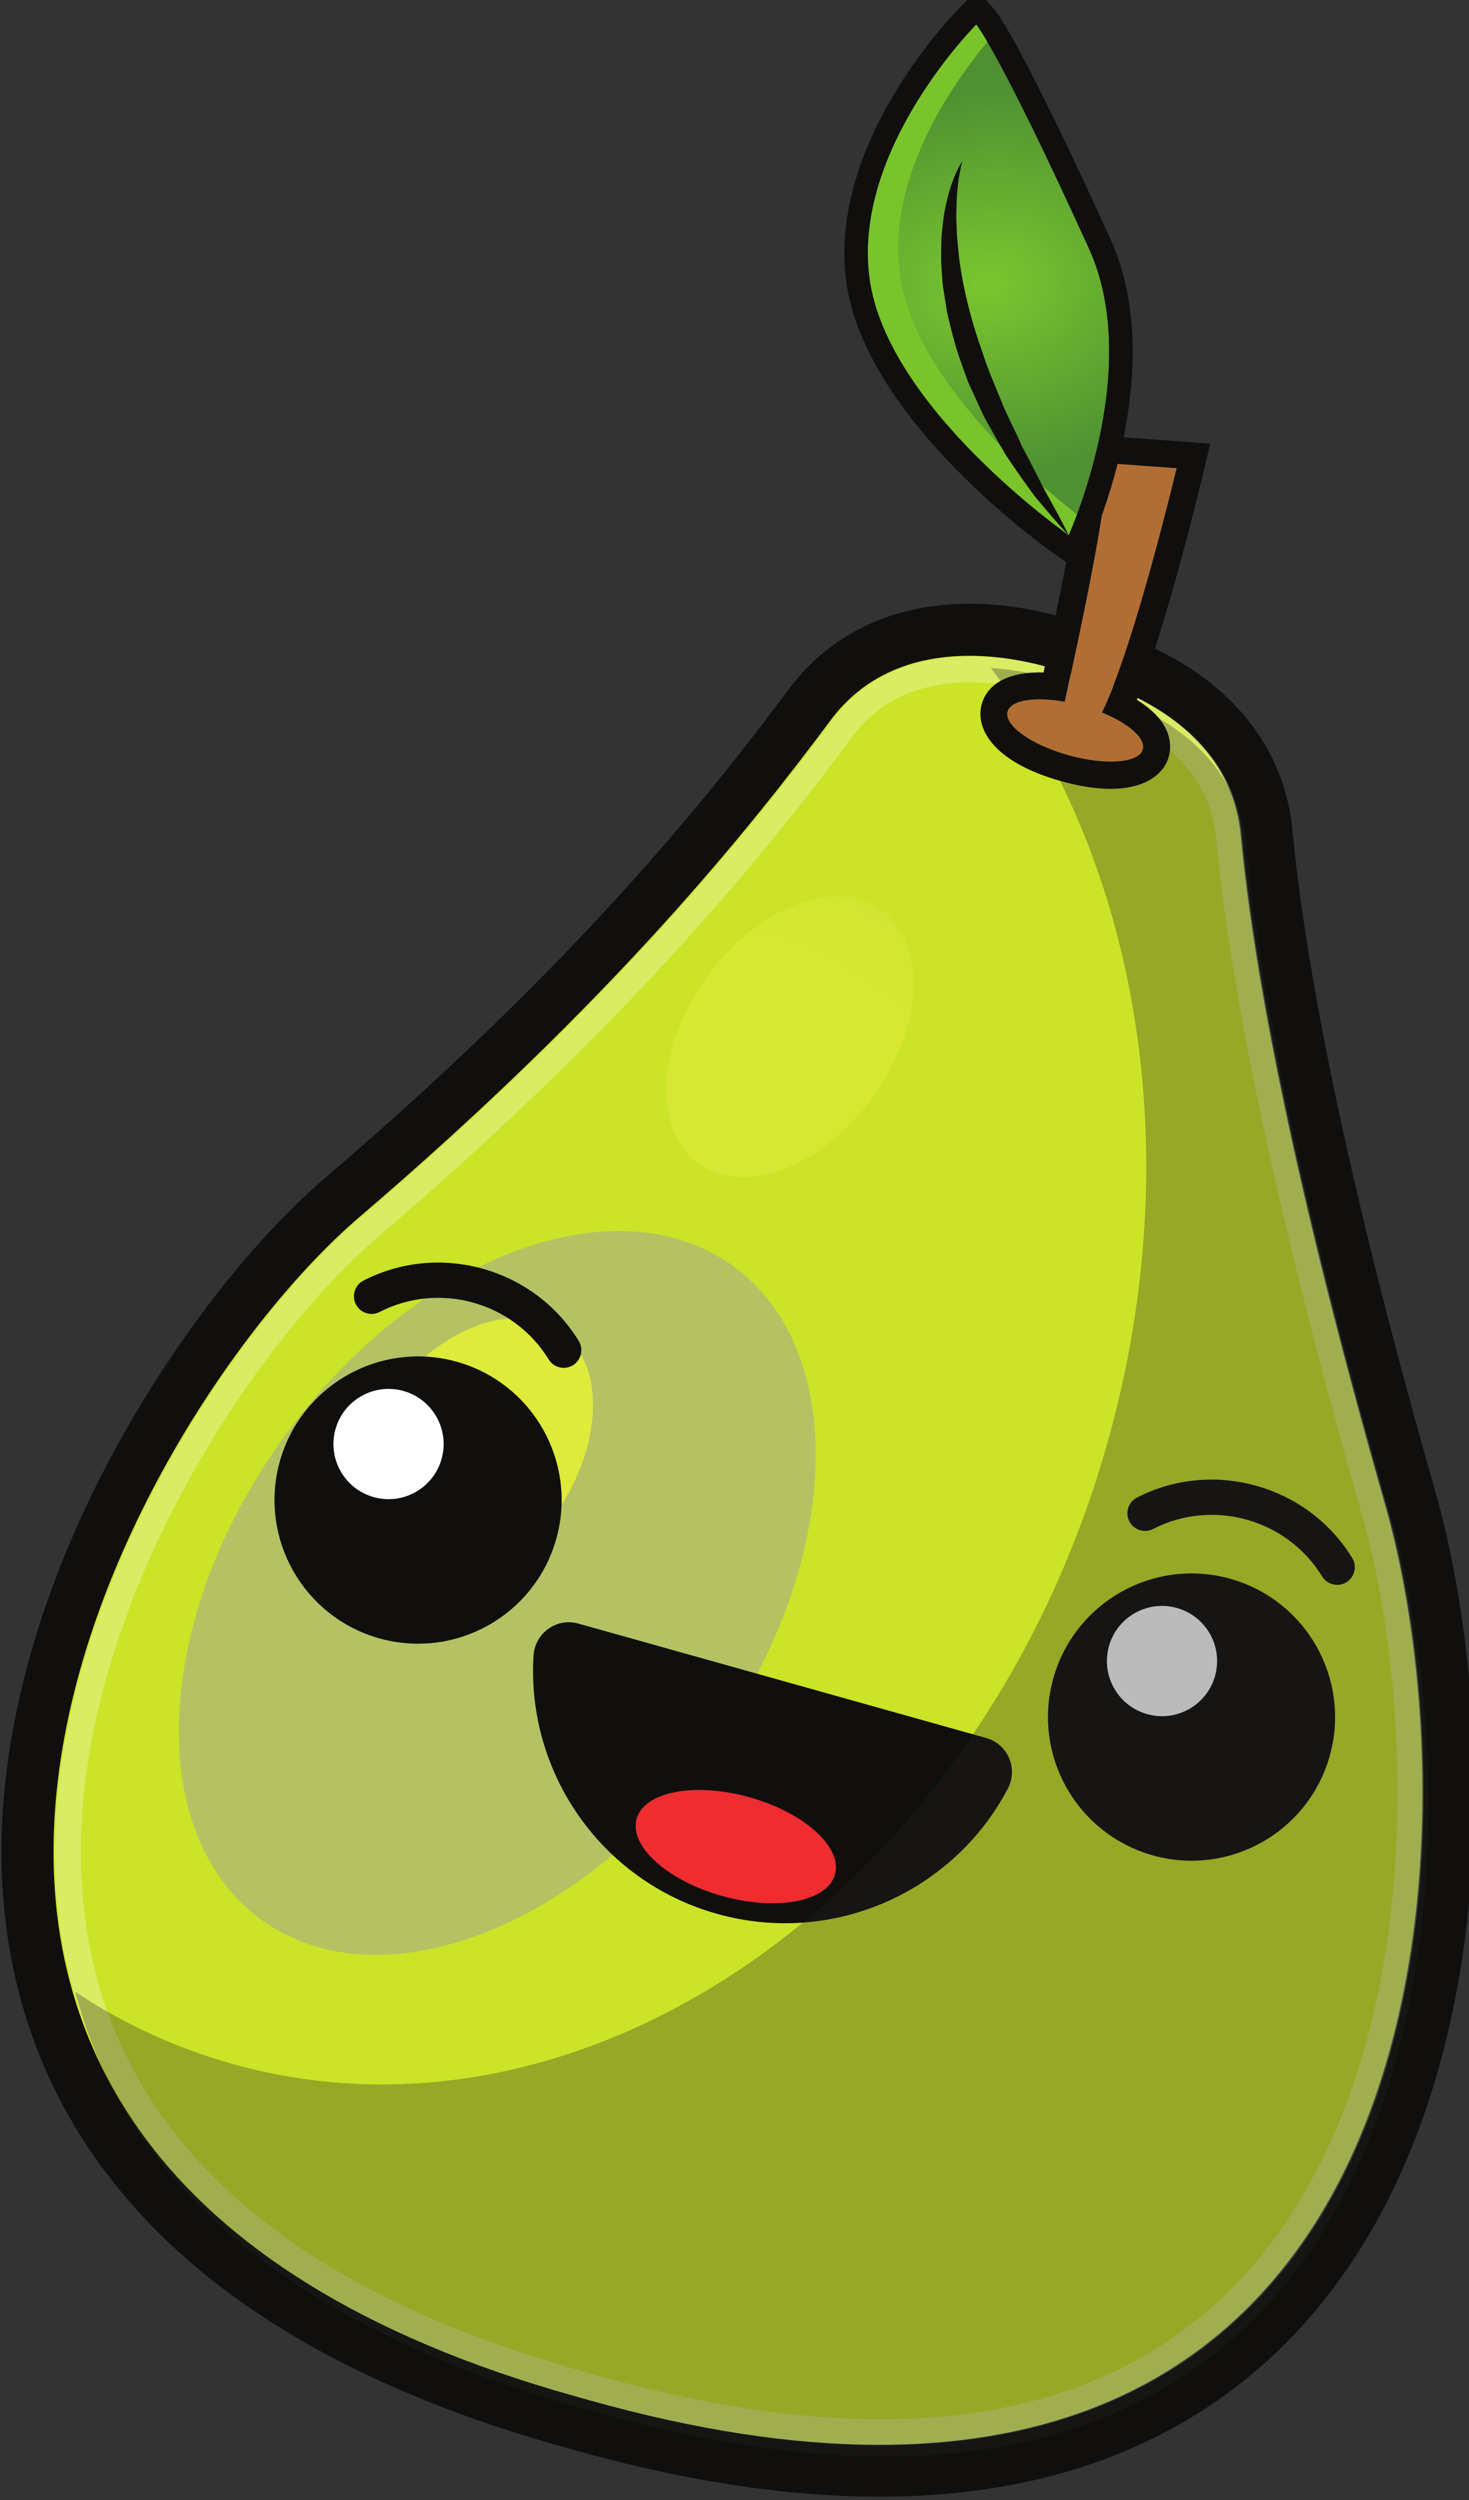 <?xml version="1.0" encoding="UTF-8" standalone="no"?>
<!-- Created with Inkscape (http://www.inkscape.org/) -->

<svg
   viewBox="0 0 174.382 296.591"
   version="1.1"
   id="svg34324"
   inkscape:version="1.1.2 (0a00cf5339, 2022-02-04)"
   sodipodi:docname="pear.svg"
   xmlns:inkscape="http://www.inkscape.org/namespaces/inkscape"
   xmlns:sodipodi="http://sodipodi.sourceforge.net/DTD/sodipodi-0.dtd"
   xmlns="http://www.w3.org/2000/svg"
   xmlns:svg="http://www.w3.org/2000/svg">
  <rect x="0" y="0" width="174.382" height="296.591" fill="#333333" stroke="none"/>
  <sodipodi:namedview
     id="namedview34326"
     pagecolor="#505050"
     bordercolor="#ffffff"
     borderopacity="1"
     inkscape:pageshadow="0"
     inkscape:pageopacity="0"
     inkscape:pagecheckerboard="1"
     inkscape:document-units="mm"
     showgrid="false"
     fit-margin-top="0"
     fit-margin-left="0"
     fit-margin-right="0"
     fit-margin-bottom="0"
     inkscape:zoom="2.6547419"
     inkscape:cx="207.36479"
     inkscape:cy="137.67817"
     inkscape:window-width="3440"
     inkscape:window-height="1369"
     inkscape:window-x="0"
     inkscape:window-y="34"
     inkscape:window-maximized="1"
     inkscape:current-layer="layer1" />
  <defs
     id="defs34321">
    <clipPath
       clipPathUnits="userSpaceOnUse"
       id="clipPath292-2">
      <path
         d="m 16436.5,31210.8 c -199.9,0 -385.2,52.9 -540.4,164.7 -562.2,404.7 -517.6,1427.9 99.6,2285.3 446.7,620.5 1071.2,984.2 1595.1,984.2 200,0 385.2,-52.9 540.5,-164.6 562.2,-404.8 517.6,-1427.9 -99.7,-2285.3 -446.7,-620.6 -1071.1,-984.3 -1595.1,-984.3"
         id="path290-8" />
    </clipPath>
    <radialGradient
       fx="0"
       fy="0"
       cx="0"
       cy="0"
       r="1"
       gradientUnits="userSpaceOnUse"
       gradientTransform="matrix(5540.57,-9729.5,-9729.5,-5540.57,15235.9,29666.6)"
       spreadMethod="pad"
       id="radialGradient300-2">
      <stop
         style="stop-opacity:1;stop-color:#d6e833"
         offset="0"
         id="stop294-9" />
      <stop
         style="stop-opacity:1;stop-color:#d6e833"
         offset="0.413"
         id="stop296-9" />
      <stop
         style="stop-opacity:1;stop-color:#b7d62c"
         offset="1"
         id="stop298-6" />
    </radialGradient>
    <clipPath
       clipPathUnits="userSpaceOnUse"
       id="clipPath274-3">
      <path
         d="m 12364.6,26052.5 c -200,0 -385.2,52.9 -540.5,164.7 -562.2,404.7 -517.6,1427.9 99.6,2285.3 446.8,620.6 1071.2,984.3 1595.2,984.3 199.9,0 385.1,-52.9 540.4,-164.7 562.2,-404.8 517.6,-1427.9 -99.6,-2285.3 -446.8,-620.6 -1071.2,-984.3 -1595.1,-984.3"
         id="path272-9" />
    </clipPath>
    <radialGradient
       fx="0"
       fy="0"
       cx="0"
       cy="0"
       r="1"
       gradientUnits="userSpaceOnUse"
       gradientTransform="matrix(5540.57,-9729.5,-9729.5,-5540.57,15235.9,29666.6)"
       spreadMethod="pad"
       id="radialGradient282-1">
      <stop
         style="stop-opacity:1;stop-color:#deeb3a"
         offset="0"
         id="stop276-9" />
      <stop
         style="stop-opacity:1;stop-color:#deeb3a"
         offset="0.413"
         id="stop278-6" />
      <stop
         style="stop-opacity:1;stop-color:#cbe332"
         offset="1"
         id="stop280-9" />
    </radialGradient>
    <clipPath
       clipPathUnits="userSpaceOnUse"
       id="clipPath310">
      <path
         d="m 20227.1,42721.8 c 674.9,-1482.5 -248.6,-3505.2 -248.6,-3505.2 0,0 -2218.8,1548 -2436.9,3136.7 -218,1588.7 1306,3110 1306,3110 0,0 273.9,-313.1 1379.5,-2741.5 z"
         id="path308" />
    </clipPath>
    <radialGradient
       fx="0"
       fy="0"
       cx="0"
       cy="0"
       r="1"
       gradientUnits="userSpaceOnUse"
       gradientTransform="matrix(2980.66,409.038,323.118,-2354.56,18974.6,42279.8)"
       spreadMethod="pad"
       id="radialGradient320">
      <stop
         style="stop-opacity:1;stop-color:#7ac52f"
         offset="0"
         id="stop312" />
      <stop
         style="stop-opacity:1;stop-color:#7ac52f"
         offset="0.023"
         id="stop314" />
      <stop
         style="stop-opacity:1;stop-color:#4f9032"
         offset="0.999"
         id="stop316" />
      <stop
         style="stop-opacity:1;stop-color:#4f9032"
         offset="1"
         id="stop318" />
    </radialGradient>
  </defs>
  <g
     inkscape:label="Layer 1"
     inkscape:groupmode="layer"
     id="layer1"
     transform="translate(-0.308,-0.248)">
    <g
       id="g56625"
       transform="matrix(0.097,0,0,-0.097,-66.622,444.146)">
      <g
         id="g55134"
         transform="translate(1800.369,15.402)">
        <path
           d="m 233.52,3793.71 h -0.01 c -10.03,2.81 -18.01,4.65 -23.21,5.75 -5.01,1.76 -12.79,4.35 -22.82,7.16 -34.73,9.74 -88.37,20.08 -146.6,14.04 -77.49,-8.05 -141.73,-43.52 -185.76,-102.6 -107.93,-144.79 -269.86,-343.48 -566.56,-596.93 -107.156,-91.53 -219.417,-245.42 -292.978,-401.62 -66.659,-141.54 -136.086,-355.82 -88.284,-572.88 28.585,-129.79 95.475,-243.5 198.81,-337.96 113.012,-103.31 270.742,-183.86 468.812,-239.4 3.15,-0.88 6.13,-1.71 9.3,-2.58 3.23,-0.92 6.56,-1.86 9.77,-2.77 198.13,-55.55 374.36,-70.35 523.79,-43.98 137.73,24.3 254.04,83.34 345.72,175.48 273.77,275.16 258.96,774.5 182.2,1043.01 -121.25,424.16 -161.72,672.87 -174.32,806.83 -6.9,73.35 -43.32,137.05 -105.33,184.21 -46.6,35.45 -97.8,54.5 -132.53,64.24 m -17.19,-61.3 c 53.08,-14.89 179.49,-63.7 191.66,-193.11 15.45,-164.26 64.06,-425.04 176.5,-818.37 118.11,-413.19 76.38,-1390.04 -973.31,-1095.7 -3.22,0.9 -6.54,1.84 -9.77,2.77 -3.18,0.87 -6.15,1.69 -9.3,2.58 -1049.835,294.38 -551.259,1195.23 -262.2,1442.14 311.05,265.71 477.65,475.02 576.25,607.29 77.69,104.22 211.05,80.19 264.13,65.3 14.29,-4 22.77,-7.35 22.77,-7.35 0,0 8.97,-1.54 23.27,-5.55"
           style="fill:#100f0d;fill-opacity:1;fill-rule:nonzero;stroke:none;stroke-width:0.1"
           id="path244-3" />
        <path
           style="fill:#cbe427;fill-opacity:1;fill-rule:nonzero;stroke:none;stroke-width:0.1"
           d="m 216.33,3732.41 c 53.08,-14.89 179.49,-63.7 191.66,-193.11 15.45,-164.26 64.06,-425.04 176.5,-818.37 118.11,-413.19 76.38,-1390.04 -973.31,-1095.7 -3.22,0.9 -6.54,1.84 -9.77,2.77 -3.18,0.87 -6.15,1.69 -9.3,2.58 -1049.835,294.38 -551.259,1195.23 -262.2,1442.14 311.05,265.71 477.65,475.02 576.25,607.29 77.69,104.22 211.05,80.19 264.13,65.3 14.29,-4 22.77,-7.35 22.77,-7.35 0,0 8.97,-1.54 23.27,-5.55"
           id="path38992" />
        <g
           id="g252-8"
           transform="matrix(0.1,0,0,0.1,-1827.961,0)"
           style="mix-blend-mode:color-burn;fill:#a1a1a1;fill-opacity:0.5">
          <path
             d="m 11773.9,21699.7 c -515.4,0 -992.9,136.3 -1393.2,424.5 -1449.3,1043.4 -1334.32,3680.9 256.8,5891.2 1151.7,1599.8 2761.4,2537.4 4112.2,2537.4 515.4,0 992.8,-136.4 1393.1,-424.5 1449.3,-1043.4 1334.4,-3681 -256.8,-5891.2 -1151.7,-1599.9 -2761.4,-2537.4 -4112.1,-2537.4"
             style="fill:#a1a1a1;fill-opacity:0.5;fill-rule:nonzero;stroke:none"
             id="path266-7"
             sodipodi:nodetypes="cccsccc"
             clip-path="none" />
        </g>
        <g
           id="g286-0"
           transform="matrix(0.1,0,0,0.1,-1845,0)">
          <g
             id="g288-2"
             clip-path="url(#clipPath292-2)">
            <path
               d="m 16436.5,31210.8 c -199.9,0 -385.2,52.9 -540.4,164.7 -562.2,404.7 -517.6,1427.9 99.6,2285.3 446.7,620.5 1071.2,984.2 1595.1,984.2 200,0 385.2,-52.9 540.5,-164.6 562.2,-404.8 517.6,-1427.9 -99.7,-2285.3 -446.7,-620.6 -1071.1,-984.3 -1595.1,-984.3"
               style="fill:url(#radialGradient300-2);fill-opacity:1;fill-rule:nonzero;stroke:none"
               id="path302-7" />
          </g>
        </g>
        <g
           id="g268-3"
           transform="matrix(0.1,0,0,0.1,-1830,-3.9999999e-5)">
          <g
             id="g270-3"
             clip-path="url(#clipPath274-3)">
            <path
               d="m 12364.6,26052.5 c -200,0 -385.2,52.9 -540.5,164.7 -562.2,404.7 -517.6,1427.9 99.6,2285.3 446.8,620.6 1071.2,984.3 1595.2,984.3 199.9,0 385.1,-52.9 540.4,-164.7 562.2,-404.8 517.6,-1427.9 -99.6,-2285.3 -446.8,-620.6 -1071.2,-984.3 -1595.1,-984.3"
               style="fill:url(#radialGradient282-1);fill-opacity:1;fill-rule:nonzero;stroke:none"
               id="path284-8" />
          </g>
        </g>
        <path
           d="m 516.97,2413.37 c -26.19,-93.42 -123.16,-147.91 -216.57,-121.72 -93.42,26.19 -147.92,123.16 -121.72,216.58 26.19,93.41 123.16,147.91 216.58,121.71 93.41,-26.19 147.91,-123.16 121.71,-216.57"
           style="fill:#100f0d;fill-opacity:1;fill-rule:nonzero;stroke:none;stroke-width:0.1"
           id="path330-0" />
        <path
           d="m 376.61,2511.12 c -10.06,-35.85 -47.27,-56.77 -83.12,-46.72 -35.85,10.06 -56.77,47.27 -46.72,83.12 10.06,35.86 47.27,56.77 83.12,46.72 35.86,-10.06 56.77,-47.27 46.72,-83.12"
           style="fill:#ffffff;fill-opacity:1;fill-rule:nonzero;stroke:none;stroke-width:0.1"
           id="path332-5" />
        <path
           d="m 285.07,2689.26 c -5.57,1.56 -10.51,5.36 -13.37,10.91 -5.45,10.6 -1.28,23.61 9.33,29.07 93,47.83 208.71,15.39 263.42,-73.85 6.23,-10.17 3.04,-23.46 -7.12,-29.69 -10.17,-6.24 -23.45,-3.04 -29.69,7.12 -42.97,70.09 -133.84,95.58 -206.88,58.02 -5.04,-2.59 -10.62,-3 -15.69,-1.58"
           style="fill:#100f0d;fill-opacity:1;fill-rule:nonzero;stroke:none;stroke-width:0.1"
           id="path334-6" />
        <path
           d="m -429.59,2678.79 c -26.19,-93.42 -123.16,-147.91 -216.58,-121.72 -93.41,26.2 -147.91,123.16 -121.71,216.58 26.19,93.42 123.16,147.91 216.58,121.72 93.41,-26.2 147.91,-123.16 121.71,-216.58"
           style="fill:#100f0d;fill-opacity:1;fill-rule:nonzero;stroke:none;stroke-width:0.1"
           id="path336-6" />
        <path
           d="m -569.96,2776.54 c -10.05,-35.85 -47.26,-56.77 -83.11,-46.71 -35.86,10.05 -56.77,47.26 -46.72,83.12 10.06,35.85 47.27,56.76 83.12,46.71 35.85,-10.05 56.77,-47.27 46.71,-83.12"
           style="fill:#ffffff;fill-opacity:1;fill-rule:nonzero;stroke:none;stroke-width:0.1"
           id="path338-4" />
        <path
           d="m -426.34,2888.75 c -5.06,1.41 -9.61,4.67 -12.57,9.49 -42.99,70.1 -133.85,95.59 -206.89,58.02 -10.6,-5.44 -23.61,-1.26 -29.06,9.33 -5.45,10.61 -1.28,23.61 9.32,29.07 93.01,47.83 208.72,15.39 263.43,-73.85 6.23,-10.17 3.05,-23.46 -7.12,-29.69 -5.33,-3.27 -11.52,-3.94 -17.11,-2.37"
           style="fill:#100f0d;fill-opacity:1;fill-rule:nonzero;stroke:none;stroke-width:0.1"
           id="path340-0" />
        <path
           d="m -402.64,2575.18 c -26.53,7.44 -53.04,-11.57 -54.77,-39.07 -8.96,-142.05 81.89,-275.95 224.46,-315.93 142.57,-39.97 289.79,27.16 355.99,153.16 12.82,24.4 0.07,54.42 -26.47,61.86 l -499.21,139.98"
           style="fill:#100f0d;fill-opacity:1;fill-rule:nonzero;stroke:none;stroke-width:0.1"
           id="path342-0" />
        <path
           d="m -88.55,2268.32 c -9.34,-33.32 -71.25,-45.1 -138.28,-26.3 -67.03,18.79 -113.79,61.04 -104.44,94.36 9.34,33.33 71.25,45.1 138.28,26.31 67.02,-18.8 113.78,-61.05 104.44,-94.37"
           style="fill:#ef2d31;fill-opacity:1;fill-rule:nonzero;stroke:none;stroke-width:0.1"
           id="path344-4" />
        <path
           d="m 217.9,3731.883 c -14.3,4.01 -23.27,5.55 -23.27,5.55 0,0 -8.48,3.35 -22.77,7.36 -53.08,14.88 -186.44,38.91 -264.13,-65.31 -98.6,-132.27 -265.2,-341.58 -576.25,-607.29 -289.059,-246.91 -787.637,-1147.76 262.2,-1442.14 6.569,-1.801 12.925,-3.632 19.07,-5.35 1049.69,-294.34 1091.42,682.51 973.31,1095.7 -112.44,393.33 -161.05,654.11 -176.5,818.37 -12.17,129.41 -138.58,178.22 -191.66,193.11 m -8.6,-30.65 c 21.89,-6.14 64.06,-20.58 100.5,-48.3 40.77,-31.01 63.67,-70.42 68.07,-117.15 18.61,-197.85 80.02,-482.83 177.58,-824.13 40.37,-141.22 54.39,-320.49 37.5,-479.53 -26.86,-252.88 -121.18,-395.09 -195.58,-469.87 -167.51,-168.35 -428.6,-204.32 -776.03,-106.9 -6.602,1.88 -12.956,3.635 -19.07,5.35 -345.63,96.92 -547.543,267.14 -600.135,505.94 -42.017,190.79 21.083,383.54 81.415,511.65 81.477,173.01 192.18,304.41 268.61,369.7 303.91,259.61 470.19,463.68 581.1,612.47 28.04,37.62 68.1,59.39 119.05,64.68 45.55,4.72 89.07,-4.87 110.96,-11.01 12.26,-3.44 19.66,-6.3 19.67,-6.31 l 3.05,-1.19 3.16,-0.56 c 0.08,-0.01 7.88,-1.4 20.15,-4.84"
           style="mix-blend-mode:lighten;fill:#ffffff;fill-opacity:0.283;fill-rule:nonzero;stroke:none;stroke-width:0.1"
           id="path240-6"
           sodipodi:nodetypes="cccccccccccccccccccscccccccc" />
        <path
           d="m 591.73,2706.6 c -112.43,393.33 -161.04,654.1 -176.49,818.36 -15.45,164.26 -214.94,198.67 -214.94,198.67 0,0 -42.72,16.82 -98.1,20.19 178.57,-237.13 242.85,-590.49 143.38,-945.23 -152.54,-544.01 -632.37,-885.15 -1071.721,-761.95 -69.436,19.47 -133.688,49.4 -192.088,88.1 55.028,-211.41 234.059,-403.2 626.879,-511.08 1059.09,-303.12 1101.56,678.48 983.08,1092.94"
           style="mix-blend-mode:color-burn;fill:#252525;fill-opacity:0.31;fill-rule:nonzero;stroke:none;stroke-width:0.1"
           id="path242-0" />
      </g>
      <path
         d="m 2038.59,3704.83 c 39.66,80.79 91.44,298.84 91.44,298.84 l -86.16,6.32 c 4.5,-41.93 -37.85,-232.16 -50.85,-292.02 -36.43,6.54 -65.93,2.13 -69.86,-11.9 -4.68,-16.69 28.56,-40.61 74.23,-53.41 45.68,-12.81 86.51,-9.67 91.19,7.02 3.8,13.56 -17.42,31.88 -49.99,45.15"
         style="fill:#b16e34;fill-opacity:1;fill-rule:nonzero;stroke:none;stroke-width:0.1"
         id="path246" />
      <path
         d="m 2171.06,4033.73 -38.62,2.83 -86.16,6.32 -39.43,2.89 4.22,-39.31 c 2.35,-21.81 -12.45,-106.77 -44,-252.6 -40.79,1.12 -68.29,-12.59 -75.66,-38.89 -8.02,-28.59 12.59,-70.38 97.08,-94.07 84.49,-23.69 123.82,1.29 131.84,29.88 3.59,12.81 5.43,42.25 -39.04,69.55 37.86,95.61 78.9,267.62 80.83,275.72 z m -41.03,-30.06 c 0,0 -51.78,-218.05 -91.44,-298.84 32.57,-13.27 53.79,-31.59 49.99,-45.15 -4.68,-16.69 -45.51,-19.83 -91.19,-7.02 -45.67,12.8 -78.91,36.72 -74.23,53.41 3.93,14.03 33.43,18.44 69.86,11.9 13,59.86 55.35,250.09 50.85,292.02 l 86.16,-6.32"
         style="fill:#100f0d;fill-opacity:1;fill-rule:nonzero;stroke:none;stroke-width:0.1"
         id="path248" />
      <g
         id="g304"
         transform="scale(0.1)">
        <g
           id="g306"
           clip-path="url(#clipPath310)">
          <path
             d="m 20227.1,42721.8 c 674.9,-1482.5 -248.6,-3505.2 -248.6,-3505.2 0,0 -2218.8,1548 -2436.9,3136.7 -218,1588.7 1306,3110 1306,3110 0,0 273.9,-313.1 1379.5,-2741.5"
             style="fill:url(#radialGradient320);fill-opacity:1;fill-rule:nonzero;stroke:none"
             id="path322" />
        </g>
      </g>
      <path
         d="m 1791.29,4240.43 c -16.35,119.11 65.23,234.44 107.08,284.7 -9.95,16.99 -13.61,21.2 -13.61,21.2 0,0 -152.4,-152.13 -130.6,-311 21.81,-158.87 243.69,-313.67 243.69,-313.67 0,0 4.24,9.31 10.22,25.32 -59.75,46.95 -199.7,168.93 -216.78,293.45"
         style="fill:#79c42a;fill-opacity:1;fill-rule:nonzero;stroke:none;stroke-width:0.1"
         id="path324" />
      <path
         d="m 1886.19,4588.41 -21.75,-21.71 c -1.66,-1.66 -40.96,-41.16 -77.7,-101.29 -49.79,-81.47 -70.91,-162.38 -61.08,-233.99 23.25,-169.41 246.24,-326.74 255.72,-333.36 l 28.31,-19.75 14.33,31.4 c 4,8.74 96.98,216.02 24.87,374.39 -106.89,234.79 -137.43,275.41 -142.47,281.17 z m -1.43,-42.08 c 0,0 27.39,-31.31 137.95,-274.15 67.49,-148.25 -24.86,-350.52 -24.86,-350.52 0,0 -221.88,154.8 -243.69,313.67 -21.8,158.87 130.6,311 130.6,311"
         style="fill:#100f0d;fill-opacity:1;fill-rule:nonzero;stroke:none;stroke-width:0.1"
         id="path326" />
      <path
         d="m 1867.69,4379.28 c -5.15,-20.12 -7.15,-40.37 -7.21,-60.58 -0.64,-10.02 0.43,-20.16 0.62,-30.13 1.03,-10.01 1.75,-19.99 2.94,-29.91 5.33,-39.68 15.65,-78.58 29.29,-116.33 6.07,-19.16 14.37,-37.55 21.9,-56.28 7.45,-18.8 17.38,-36.52 25.28,-55.3 9.68,-17.87 18.73,-36.2 28.16,-54.43 9.97,-17.91 20.06,-35.83 29.18,-54.66 -14.28,15.05 -27.59,31 -41.02,46.96 -12.38,16.67 -24.3,33.8 -35.91,51.16 -5.34,8.97 -10.61,18.01 -15.65,27.17 -4.99,9.2 -10.59,18.09 -14.79,27.72 l -13.1,28.66 c -4.59,9.46 -7.44,19.7 -11.2,29.53 -7.29,19.76 -12.23,40.41 -17.09,60.95 l -5,31.37 c -1.19,10.54 -1.69,21.17 -2.34,31.71 -0.02,10.62 -0.01,21.24 0.58,31.79 1.4,10.57 1.8,21.11 4.18,31.49 4.02,20.66 10.09,41.33 21.18,59.11"
         style="fill:#100f0d;fill-opacity:1;fill-rule:nonzero;stroke:none;stroke-width:0.1"
         id="path328" />
    </g>
  </g>
</svg>
